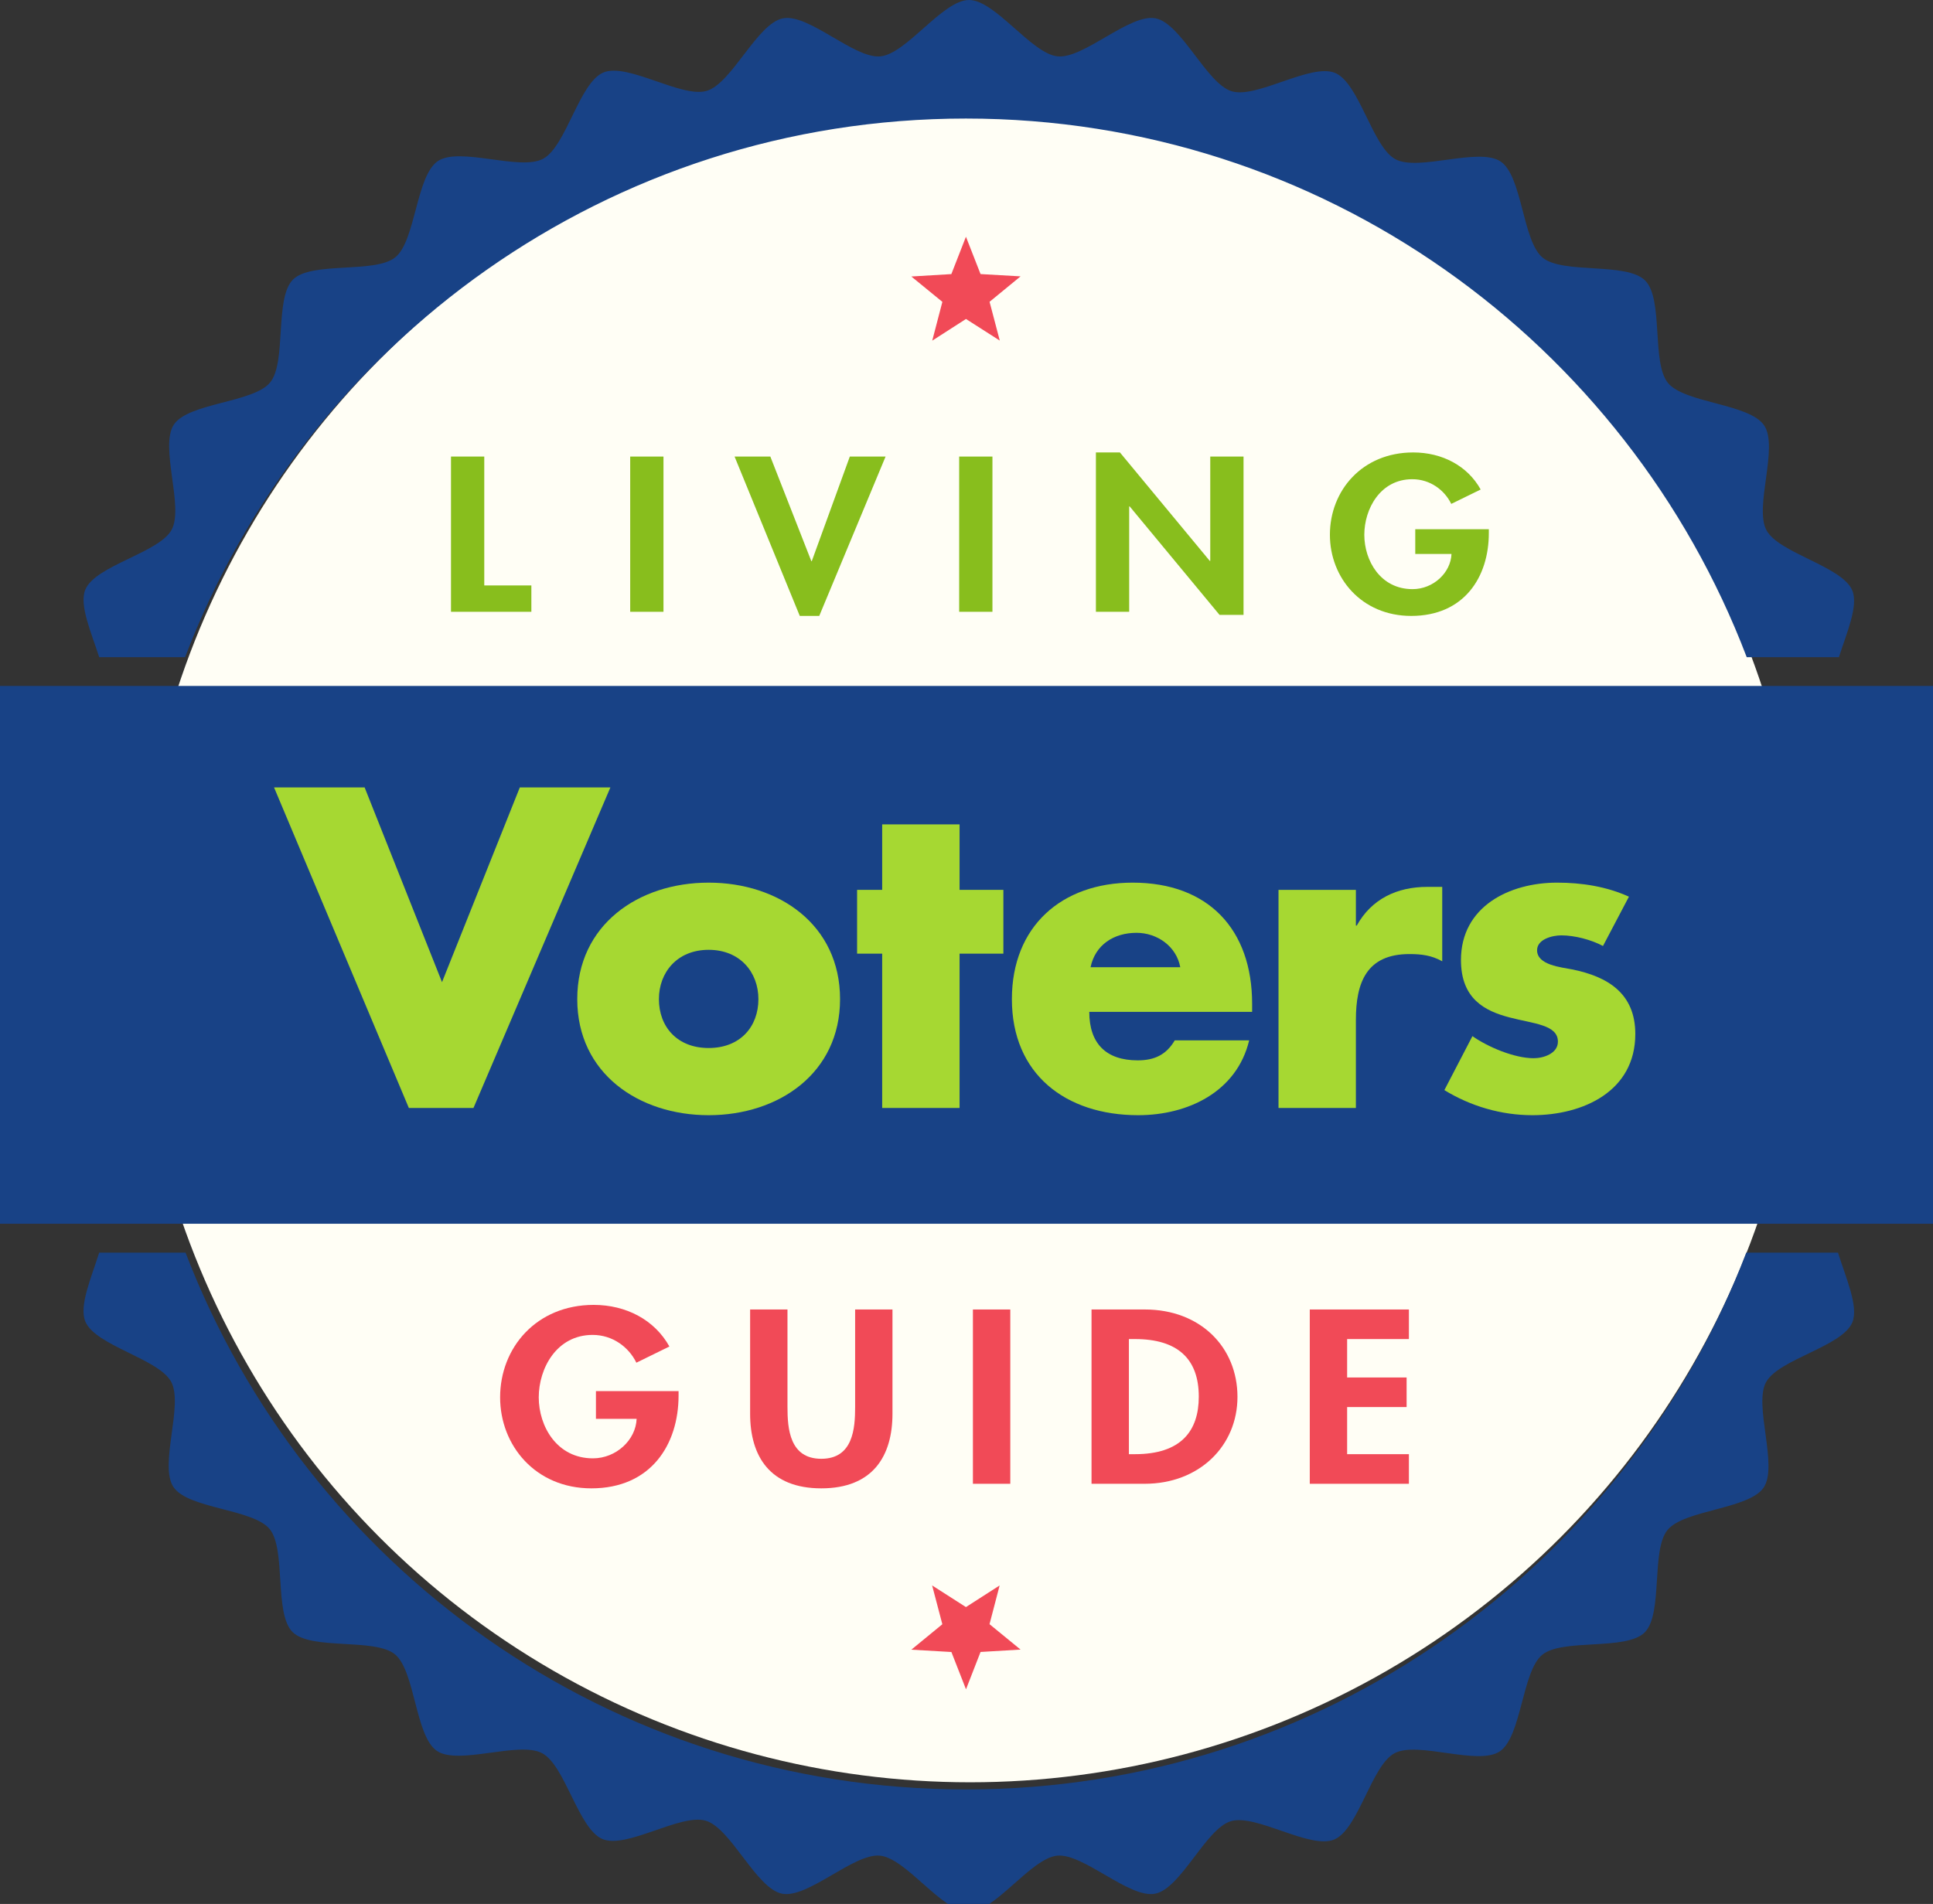<?xml version="1.0" encoding="UTF-8" standalone="no"?>
<svg width="135px" height="133px" viewBox="0 0 135 133" version="1.1" xmlns="http://www.w3.org/2000/svg" xmlns:xlink="http://www.w3.org/1999/xlink" xmlns:sketch="http://www.bohemiancoding.com/sketch/ns">
    <rect x="0" y="0" width="135" height="133" fill="#333333" stroke="none"/>
    <!-- Generator: Sketch 3.0.4 (8053) - http://www.bohemiancoding.com/sketch -->
    <title>Untitled 3</title>
    <desc>Created with Sketch.</desc>
    <defs></defs>
    <g id="Page-1" stroke="none" stroke-width="1" fill="none" fill-rule="evenodd" sketch:type="MSPage">
        <circle id="Oval-1" fill="#FFFEF5" sketch:type="MSShapeGroup" cx="67.75" cy="66.25" r="58.25"></circle>
        <g id="logo" sketch:type="MSLayerGroup">
            <g id="g10" transform="translate(67.518, 66.792) scale(1, -1) translate(-67.518, -66.792) translate(0.018, 0.292)" sketch:type="MSShapeGroup">
                <path d="M67.659,133.292 C65.823,133.293 63.298,129.532 61.472,129.355 C59.646,129.173 56.459,132.367 54.659,132.011 C52.858,131.653 51.105,127.481 49.347,126.948 C47.591,126.416 43.825,128.932 42.128,128.23 C40.434,127.528 39.528,123.062 37.909,122.198 C36.291,121.335 32.091,123.061 30.566,122.042 C29.04,121.022 29.015,116.488 27.597,115.323 C26.176,114.158 21.739,115.058 20.441,113.761 C19.142,112.463 20.011,107.992 18.847,106.573 C17.682,105.156 13.149,105.161 12.128,103.636 C11.108,102.111 12.839,97.911 11.972,96.292 C11.105,94.675 6.644,93.8 5.941,92.105 C5.494,91.028 6.365,89.092 6.909,87.386 L12.909,87.386 C21.279,109.367 42.52,125.011 67.441,125.011 C92.359,125.011 113.602,109.367 121.972,87.386 L128.409,87.386 C128.953,89.077 129.787,90.976 129.347,92.042 C128.646,93.74 124.212,94.642 123.347,96.261 C122.486,97.881 124.212,102.048 123.191,103.573 C122.173,105.102 117.634,105.123 116.472,106.542 C115.307,107.96 116.178,112.401 114.878,113.698 C113.582,114.997 109.141,114.126 107.722,115.292 C106.303,116.456 106.307,120.991 104.784,122.011 C103.256,123.032 99.059,121.302 97.441,122.167 C95.822,123.035 94.919,127.493 93.222,128.198 C91.527,128.9 87.758,126.386 86.003,126.917 C84.248,127.452 82.492,131.652 80.691,132.011 C78.891,132.37 75.673,129.173 73.847,129.355 C72.021,129.535 69.493,133.291 67.659,133.292 L67.659,133.292 Z M6.909,45.792 C6.367,44.058 5.485,42.081 5.941,40.98 C6.644,39.283 11.076,38.379 11.941,36.761 C12.805,35.139 11.076,30.943 12.097,29.417 C13.115,27.891 17.651,27.898 18.816,26.48 C19.978,25.059 19.113,20.592 20.409,19.292 C21.708,17.993 26.147,18.894 27.566,17.73 C28.984,16.565 28.977,12 30.503,10.98 C32.029,9.961 36.231,11.691 37.847,10.823 C39.466,9.959 40.371,5.527 42.066,4.823 C43.762,4.121 47.526,6.638 49.284,6.105 C51.04,5.572 52.798,1.369 54.597,1.011 C56.399,0.652 59.614,3.848 61.441,3.667 C63.269,3.487 65.792,-0.27 67.628,-0.27 C69.464,-0.27 71.987,3.489 73.816,3.667 C75.642,3.846 78.858,0.653 80.659,1.011 C82.459,1.367 84.185,5.541 85.941,6.073 C87.698,6.606 91.463,4.091 93.159,4.792 C94.856,5.495 95.759,9.96 97.378,10.823 C98.997,11.688 103.196,9.93 104.722,10.948 C106.25,11.966 106.272,16.534 107.691,17.698 C109.109,18.861 113.551,17.965 114.847,19.261 C116.146,20.56 115.276,25.001 116.441,26.417 C117.604,27.835 122.138,27.86 123.159,29.386 C124.179,30.912 122.451,35.114 123.316,36.73 C124.182,38.349 128.644,39.223 129.347,40.917 C129.808,42.031 128.887,44.044 128.347,45.792 L121.941,45.792 C113.546,23.859 92.324,8.292 67.441,8.292 C42.555,8.292 21.335,23.859 12.941,45.792 L6.909,45.792 L6.909,45.792 Z" id="path98" fill="#184286"></path>
                <path d="M65.089,109.496 L65.797,112.206 L63.629,113.978 L66.424,114.145 L67.443,116.755 L68.463,114.147 L71.258,113.987 L69.093,112.21 L69.806,109.501 L67.445,111.01 L65.089,109.496" id="path102" fill="#F14A57"></path>
                <path d="M69.796,22.542 L69.09,19.837 L71.258,18.062 L68.463,17.896 L67.447,15.287 L66.427,17.893 L63.629,18.055 L65.795,19.832 L65.082,22.542 L67.443,21.031 L69.796,22.542" id="path104" fill="#F14A57"></path>
                <g id="g3018" transform="translate(31.25, 90)" fill="#88BE1D">
                    <path d="M2.553,2.397 L5.842,2.397 L5.842,0.556 L0.229,0.556 L0.229,11.4 L2.553,11.4 L2.553,2.397" id="path106"></path>
                    <path d="M12.745,0.556 L15.069,0.556 L15.069,11.399 L12.745,11.399 L12.745,0.556 L12.745,0.556 Z" id="path108"></path>
                    <path d="M25.395,4.093 L25.426,4.093 L28.083,11.4 L30.581,11.4 L25.948,0.268 L24.588,0.268 L20.034,11.4 L22.532,11.4 L25.395,4.093" id="path110"></path>
                    <path d="M35.72,0.556 L38.044,0.556 L38.044,11.399 L35.72,11.399 L35.72,0.556 L35.72,0.556 Z" id="path112"></path>
                    <path d="M45.27,11.687 L46.947,11.687 L53.224,4.108 L53.256,4.108 L53.256,11.4 L55.58,11.4 L55.58,0.341 L53.903,0.341 L47.626,7.92 L47.594,7.92 L47.594,0.556 L45.27,0.556 L45.27,11.687" id="path114"></path>
                    <path d="M72.711,6.323 L72.711,6.05 C72.711,2.986 70.988,0.268 67.289,0.268 C63.81,0.268 61.612,2.943 61.612,5.935 C61.612,9.026 63.873,11.687 67.43,11.687 C69.454,11.687 71.225,10.752 72.142,9.098 L70.087,8.092 C69.613,9.07 68.601,9.817 67.367,9.817 C65.123,9.817 64.015,7.732 64.015,5.935 C64.015,4.137 65.138,2.138 67.384,2.138 C68.838,2.138 70.055,3.288 70.104,4.597 L67.573,4.597 L67.573,6.323 L72.711,6.323" id="path116"></path>
                </g>
                <path d="M-0.018,47.808 L135.308,47.808 L135.308,85.376 L-0.018,85.376 L-0.018,47.808 L-0.018,47.808 Z" id="path118" fill="#184286"></path>
                <path d="M30.852,64.685 L36.286,78.288 L42.612,78.288 L33.049,55.896 L28.536,55.896 L19.121,78.288 L25.447,78.288 L30.852,64.685" id="path120" fill="#A6D832"></path>
                <path d="M46,63.499 C46,61.568 47.277,60.084 49.474,60.084 C51.672,60.084 52.949,61.568 52.949,63.499 C52.949,65.37 51.672,66.943 49.474,66.943 C47.277,66.943 46,65.37 46,63.499 L46,63.499 Z M58.651,63.499 C58.651,58.33 54.374,55.391 49.474,55.391 C44.604,55.391 40.297,58.302 40.297,63.499 C40.297,68.695 44.574,71.636 49.474,71.636 C54.374,71.636 58.651,68.695 58.651,63.499 L58.651,63.499 Z" id="path122" fill="#A6D832"></path>
                <path d="M66.998,55.896 L61.593,55.896 L61.593,66.676 L59.841,66.676 L59.841,71.132 L61.593,71.132 L61.593,75.705 L66.998,75.705 L66.998,71.132 L70.057,71.132 L70.057,66.676 L66.998,66.676 L66.998,55.896" id="path124" fill="#A6D832"></path>
                <path d="M82.412,65.726 C82.145,67.182 80.809,68.131 79.354,68.131 C77.779,68.131 76.473,67.3 76.146,65.726 L82.412,65.726 L82.412,65.726 Z M87.43,62.608 L76.057,62.608 C76.057,60.411 77.215,59.222 79.442,59.222 C80.6,59.222 81.432,59.607 82.026,60.618 L87.223,60.618 C86.362,57.024 82.946,55.391 79.471,55.391 C74.423,55.391 70.652,58.243 70.652,63.499 C70.652,68.577 74.127,71.636 79.086,71.636 C84.372,71.636 87.43,68.369 87.43,63.172 L87.43,62.608 L87.43,62.608 Z" id="path126" fill="#A6D832"></path>
                <path d="M94.677,68.637 L94.737,68.637 C95.776,70.507 97.557,71.34 99.667,71.34 L100.707,71.34 L100.707,66.142 C99.964,66.558 99.252,66.647 98.419,66.647 C95.42,66.647 94.677,64.657 94.677,62.044 L94.677,55.896 L89.272,55.896 L89.272,71.132 L94.677,71.132 L94.677,68.637" id="path128" fill="#A6D832"></path>
                <path d="M111.934,67.211 C111.102,67.656 109.944,67.953 109.024,67.953 C108.399,67.953 107.331,67.687 107.331,66.913 C107.331,65.874 109.024,65.726 109.767,65.578 C112.291,65.071 114.191,63.885 114.191,61.063 C114.191,57.054 110.538,55.391 107.004,55.391 C104.836,55.391 102.699,56.014 100.857,57.144 L102.816,60.913 C103.916,60.142 105.757,59.371 107.093,59.371 C107.777,59.371 108.786,59.698 108.786,60.528 C108.786,61.717 107.093,61.776 105.401,62.222 C103.707,62.667 102.015,63.499 102.015,66.23 C102.015,69.972 105.401,71.636 108.727,71.636 C110.449,71.636 112.172,71.368 113.746,70.656 L111.934,67.211" id="path130" fill="#A6D832"></path>
                <g id="g3011" transform="translate(35, 28.75)" fill="#F14A57">
                    <path d="M12.373,7.367 L12.373,7.063 C12.373,3.624 10.438,0.575 6.283,0.575 C2.377,0.575 -0.09,3.574 -0.09,6.933 C-0.09,10.403 2.449,13.39 6.444,13.39 C8.717,13.39 10.704,12.339 11.733,10.483 L9.426,9.352 C8.892,10.452 7.758,11.293 6.371,11.293 C3.851,11.293 2.608,8.95 2.608,6.933 C2.608,4.916 3.869,2.671 6.391,2.671 C8.023,2.671 9.389,3.963 9.443,5.43 L6.602,5.43 L6.602,7.367 L12.373,7.367" id="path132"></path>
                    <path d="M17.37,13.069 L19.979,13.069 L19.979,6.254 C19.979,4.756 20.124,2.64 22.342,2.64 C24.56,2.64 24.704,4.756 24.704,6.254 L24.704,13.069 L27.312,13.069 L27.312,5.788 C27.312,2.818 25.93,0.575 22.342,0.575 C18.753,0.575 17.37,2.818 17.37,5.788 L17.37,13.069" id="path134"></path>
                    <path d="M32.93,0.894 L35.54,0.894 L35.54,13.069 L32.93,13.069 L32.93,0.894 L32.93,0.894 Z" id="path136"></path>
                    <path d="M43.824,2.962 L44.249,2.962 C47.462,2.962 48.705,4.578 48.705,6.982 C48.705,9.63 47.215,11.003 44.249,11.003 L43.824,11.003 L43.824,2.962 L43.824,2.962 Z M41.214,13.069 L44.941,13.069 C48.814,13.069 51.406,10.435 51.406,6.965 C51.406,3.543 48.741,0.894 44.924,0.894 L41.214,0.894 L41.214,13.069 L41.214,13.069 Z" id="path138"></path>
                    <path d="M59.065,11.003 L59.065,8.32 L63.219,8.32 L63.219,6.254 L59.065,6.254 L59.065,2.962 L63.379,2.962 L63.379,0.894 L56.456,0.894 L56.456,13.069 L63.379,13.069 L63.379,11.003 L59.065,11.003" id="path140"></path>
                </g>
            </g>
        </g>
    </g>
</svg>